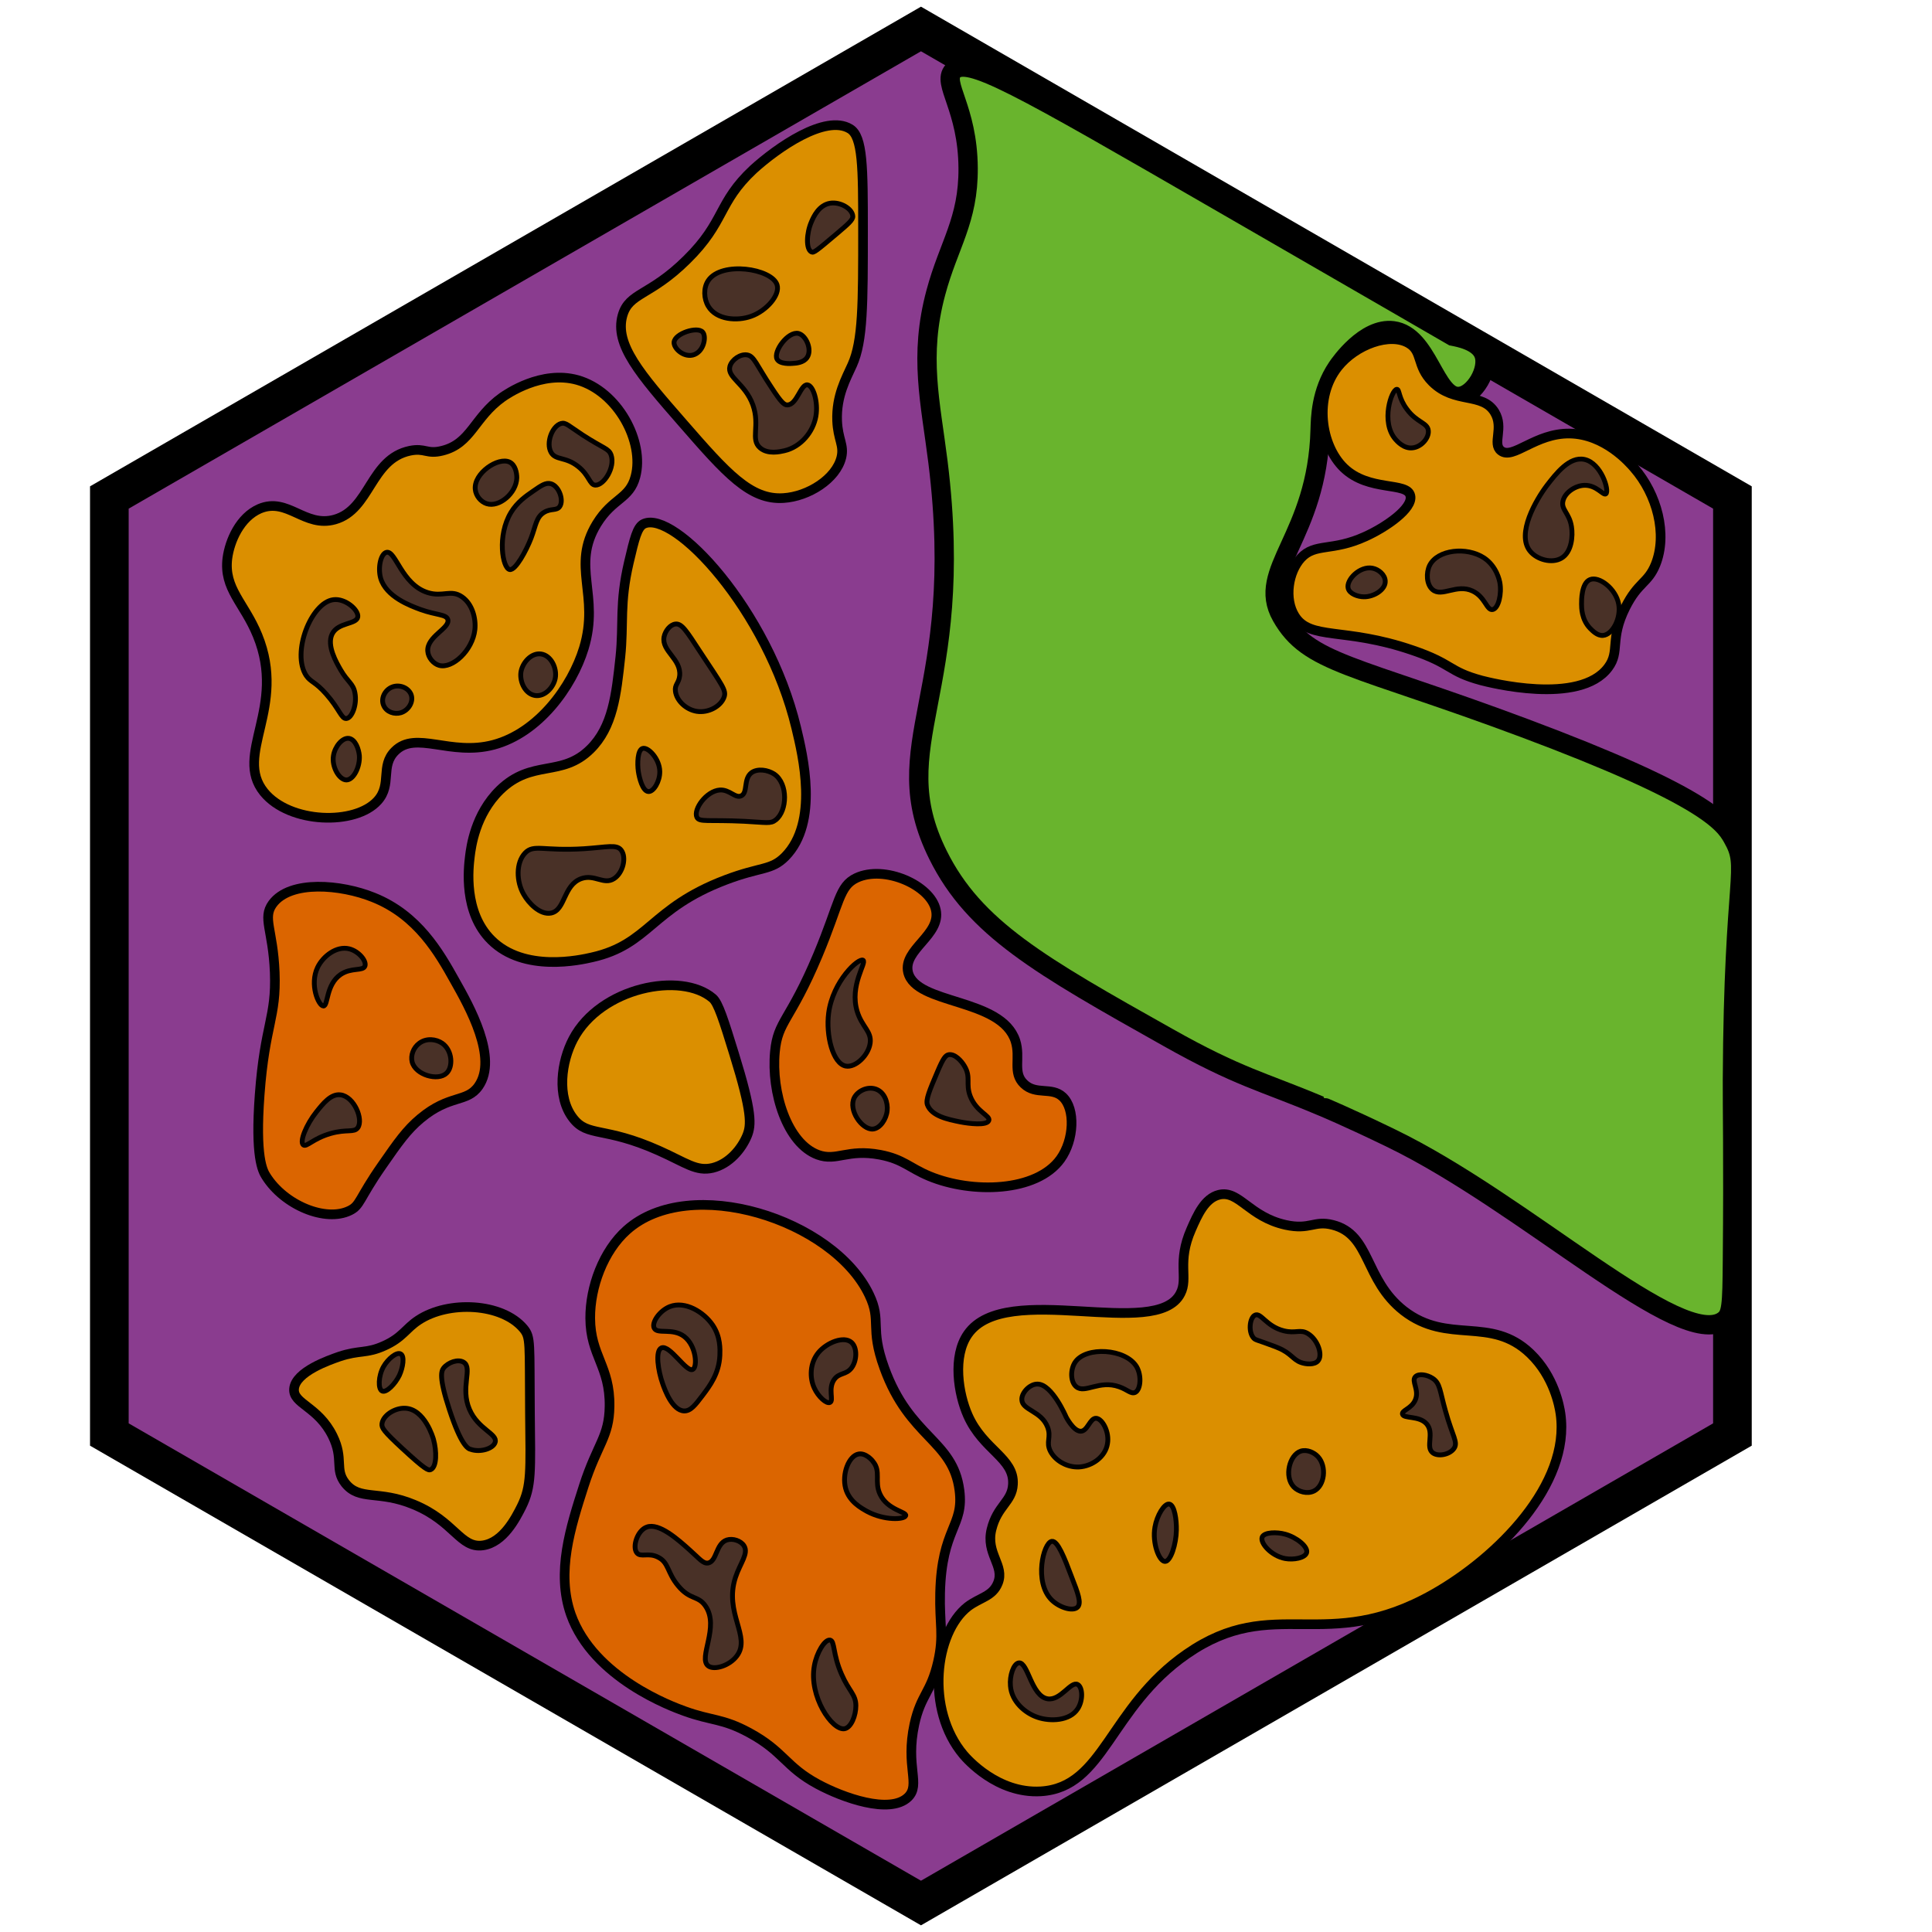<?xml version="1.0" encoding="utf-8"?><!-- Generator: Adobe Illustrator 26.0.3, SVG Export Plug-In . SVG Version: 6.00 Build 0)  --><svg version="1.1" id="Ebene_2" xmlns="http://www.w3.org/2000/svg" xmlns:xlink="http://www.w3.org/1999/xlink" x="0px" y="0px"	 viewBox="0 0 100 100" style="enable-background:new 0 0 100 100;" xml:space="preserve"><style type="text/css">	.st0{fill:#8A3C8F;stroke:#000000;stroke-width:2;stroke-miterlimit:10;}	.st1{fill:#69B42D;stroke:#000000;stroke-miterlimit:10;}	.st2{fill:#DB8F00;stroke:#000000;stroke-width:0.5;stroke-miterlimit:10;}	.st3{fill:#DB8F00;stroke:#000000;stroke-width:0.5;stroke-miterlimit:10;}	.st4{fill:#DB6500;stroke:#000000;stroke-width:0.5;stroke-miterlimit:10;}	.st5{fill:#493127;stroke:#000000;stroke-width:0.25;stroke-miterlimit:10;}	.st6{fill:#493127;stroke:#000000;stroke-width:0.25;stroke-miterlimit:10;}	.st7{fill:#493127;stroke:#000000;stroke-width:0.25;stroke-miterlimit:10;}	.st8{fill:#493127;stroke:#000000;stroke-width:0.25;stroke-miterlimit:10;}	.st9{fill:#493127;stroke:#000000;stroke-width:0.25;stroke-miterlimit:10;}</style><polygon class="st0" points="89.67,25.75 47.67,1.5 5.66,25.75 5.66,74.25 47.67,98.5 89.67,74.25 "/><path class="st1" d="M49.33,3.67c0.73-0.79,3.25,0.67,13.9,6.82c7.97,4.6,11.96,6.91,11.96,6.91c0.3,0.06,1.35,0.24,1.61,0.93	c0.3,0.79-0.49,2.14-1.28,2.19c-1.26,0.09-1.6-3.16-3.41-3.4c-1.45-0.19-2.77,1.71-2.89,1.89c-0.87,1.28-0.87,2.66-0.89,3.22	c-0.14,5.56-3.35,7.29-2,9.67c1.39,2.46,3.73,2.48,12.56,5.78c9.34,3.49,10.34,4.89,10.78,5.67c0.94,1.65,0.05,1.67,0,12.56	c-0.01,1.28,0.05,3.96,0,9.33c-0.02,2.34-0.04,2.81-0.45,3.11c-2.2,1.62-10.25-6.07-17.22-9.44c-2.22-1.08-3.66-1.68-3.67-1.68	c-2.99-1.26-4.22-1.47-7.89-3.54c-6.6-3.71-10-5.63-11.89-9.44c-2.86-5.76,1.5-8.25,0-20.33c-0.39-3.13-1-5.48-0.11-8.78	c0.66-2.47,1.69-3.73,1.67-6.44C50.09,5.58,48.74,4.31,49.33,3.67z"/><path class="st2" d="M69.56,24.22c1.3,1.25,3.28,0.7,3.44,1.44c0.15,0.66-1.29,1.64-2.33,2.11c-1.73,0.79-2.6,0.32-3.33,1.11	c-0.66,0.72-0.88,2.11-0.33,3c0.79,1.29,2.57,0.56,6.11,1.78c2.09,0.71,1.82,1.09,3.56,1.56c0.35,0.09,5.08,1.32,6.56-0.67	c0.63-0.84,0.06-1.45,0.89-3.11c0.66-1.32,1.16-1.24,1.56-2.22c0.63-1.57,0.08-3.64-1.11-5c-0.24-0.28-1.52-1.75-3.33-1.78	c-1.79-0.03-2.94,1.38-3.56,0.89c-0.47-0.37,0.17-1.18-0.33-2c-0.64-1.04-2.06-0.41-3.22-1.56c-0.84-0.84-0.49-1.57-1.22-2	c-0.98-0.58-2.76,0.07-3.67,1.22C68,20.56,68.35,23.05,69.56,24.22z"/><path class="st2" d="M44,6.67c0.66,0.4,0.67,2.01,0.67,5.22c0,3.84,0,5.76-0.56,7c-0.31,0.69-0.83,1.59-0.78,2.89	c0.04,0.97,0.37,1.25,0.22,1.89c-0.27,1.12-1.71,2.03-3,2.11c-1.71,0.11-2.94-1.27-5.22-3.89c-2.21-2.53-3.53-4.06-3.11-5.56	c0.34-1.2,1.41-0.99,3.33-2.89c2-1.97,1.59-2.94,3.44-4.67C40.22,7.65,42.73,5.89,44,6.67z"/><path class="st2" d="M26,20.56c0.23-0.16,2.03-1.41,3.89-0.89c2.09,0.59,3.48,3.2,3,5c-0.31,1.17-1.17,1.09-2,2.44	c-1.35,2.21,0.17,3.67-0.67,6.44c-0.61,2-2.35,4.38-4.67,5c-2.26,0.6-4.03-0.76-5.11,0.33c-0.77,0.77-0.14,1.72-0.89,2.56	c-1.15,1.29-4.56,1.2-5.89-0.44c-1.58-1.96,1.2-4.36-0.33-8.11c-0.69-1.69-1.76-2.41-1.56-4c0.12-0.9,0.65-2.12,1.67-2.56	c1.45-0.61,2.33,1,3.89,0.56c1.84-0.52,1.83-3.13,3.89-3.56c0.79-0.16,0.86,0.2,1.67,0C24.39,22.96,24.53,21.61,26,20.56z"/><path class="st3" d="M33.33,27.11c-0.35,0.16-0.49,0.77-0.78,2c-0.5,2.14-0.26,3.16-0.44,4.89c-0.21,1.96-0.39,3.63-1.56,4.78	c-1.49,1.47-3.01,0.5-4.67,2.11c-1.29,1.26-1.5,2.95-1.56,3.44c-0.07,0.58-0.35,2.89,1.11,4.33c1.7,1.69,4.61,1.03,5.22,0.89	c2.96-0.67,3.03-2.53,6.89-4c1.86-0.71,2.38-0.48,3.11-1.22c1.74-1.78,0.91-5.21,0.56-6.67C39.74,31.56,34.9,26.4,33.33,27.11z"/><path class="st4" d="M14.11,46.78c0.91-1.24,3.54-1.01,5.22-0.33c2.3,0.92,3.4,2.86,4.22,4.33c0.74,1.31,2.24,3.98,1.22,5.44	c-0.61,0.87-1.49,0.41-3,1.67c-0.72,0.6-1.16,1.23-2,2.44c-1.2,1.72-1.11,2.06-1.67,2.33c-1.25,0.61-3.39-0.28-4.33-1.78	c-0.18-0.28-0.57-1-0.33-4.22c0.27-3.66,0.87-3.97,0.78-6.33C14.13,48.12,13.57,47.52,14.11,46.78z"/><path class="st2" d="M29.67,53.78c-0.61,1.15-0.88,2.99,0,4.11c0.76,0.98,1.6,0.4,4.44,1.67c1.41,0.63,1.93,1.09,2.78,0.89	c0.85-0.21,1.49-0.97,1.78-1.67c0.22-0.55,0.27-1.18-0.67-4.22c-0.54-1.75-0.82-2.64-1.11-2.89C35.26,50.27,31.08,51.1,29.67,53.78z	"/><path class="st4" d="M44.33,45.44c-0.91,0.43-0.86,1.28-2,4c-1.44,3.43-2.07,3.39-2.22,5c-0.2,2.1,0.63,4.74,2.22,5.33	c0.98,0.36,1.52-0.32,3.22,0c1.21,0.23,1.52,0.68,2.56,1.11c2.2,0.91,5.54,0.83,6.78-0.89c0.71-0.99,0.78-2.6,0.11-3.22	c-0.57-0.53-1.38-0.07-2-0.67c-0.61-0.58-0.16-1.34-0.44-2.22c-0.73-2.25-5.16-1.85-5.56-3.56c-0.27-1.18,1.72-1.93,1.44-3.22	C48.17,45.82,45.78,44.76,44.33,45.44z"/><path class="st2" d="M17.22,74.33c-0.76-1.54-2.06-1.66-2-2.44c0.07-0.9,1.85-1.5,2.33-1.67c1.07-0.36,1.4-0.14,2.33-0.56	c0.96-0.43,1.11-0.89,1.78-1.33c1.56-1.03,4.33-0.89,5.44,0.44c0.38,0.46,0.3,0.74,0.33,4.33c0.03,3.06,0.09,3.82-0.44,4.89	c-0.29,0.57-0.93,1.85-2,2c-1.17,0.16-1.46-1.24-3.56-2.11c-1.84-0.77-2.82-0.18-3.56-1.11C17.3,76.04,17.81,75.53,17.22,74.33z"/><path class="st4" d="M32.44,63.67c-1.21,1.08-1.9,2.94-1.89,4.56c0.01,1.95,1.03,2.48,1,4.56c-0.02,1.59-0.63,1.94-1.33,4.11	c-0.69,2.15-1.44,4.48-0.67,6.67c1.17,3.28,5.25,4.77,5.89,5c1.41,0.51,1.94,0.36,3.33,1.11c1.81,0.98,1.87,1.76,3.56,2.67	c1.28,0.69,3.73,1.58,4.67,0.67c0.67-0.66-0.15-1.57,0.33-3.78c0.34-1.54,0.85-1.61,1.22-3.22c0.32-1.4,0.07-1.95,0.11-3.56	c0.08-3.39,1.25-3.44,1-5.33c-0.34-2.6-2.58-2.7-3.89-6.33c-0.77-2.12-0.12-2.4-0.78-3.78C43.13,63.11,35.7,60.75,32.44,63.67z"/><path class="st3" d="M50.1,69.05c-0.81,1.15-0.5,3.1,0,4.22c0.8,1.8,2.41,2.2,2.33,3.56c-0.05,0.91-0.81,1.1-1.11,2.33	c-0.31,1.26,0.7,1.87,0.33,2.78c-0.28,0.7-0.93,0.74-1.56,1.22c-1.71,1.34-2.2,5.32-0.22,7.67c0.17,0.2,1.75,2.02,4,1.89	c3.29-0.2,3.54-4.33,7.56-7.11c4.53-3.14,7.17,0.07,12.78-3.11c3.3-1.87,7.09-5.66,6.56-9.33c-0.05-0.35-0.32-1.92-1.56-3.11	c-2.06-1.98-4.26-0.43-6.56-2.22c-2.05-1.61-1.69-3.94-3.67-4.44c-0.97-0.25-1.17,0.28-2.44,0c-1.89-0.42-2.41-1.81-3.44-1.56	c-0.74,0.18-1.12,1.05-1.44,1.78c-0.76,1.72-0.14,2.52-0.56,3.33C59.85,69.41,52.07,66.23,50.1,69.05z"/><path class="st5" d="M17.26,31.04c0.61-0.08,1.31,0.53,1.26,0.89c-0.06,0.4-1.03,0.27-1.33,0.89c-0.29,0.59,0.22,1.47,0.44,1.85	c0.37,0.64,0.65,0.7,0.74,1.19c0.12,0.6-0.15,1.3-0.44,1.33c-0.26,0.03-0.36-0.49-1.04-1.26c-0.58-0.66-0.8-0.61-1.04-0.96	C15.08,33.8,16.1,31.18,17.26,31.04z"/><path class="st5" d="M20,28.59c-0.29,0.07-0.45,0.78-0.3,1.33c0.28,0.98,1.56,1.44,2.07,1.63c0.84,0.3,1.33,0.24,1.41,0.52	c0.12,0.45-1.09,0.87-1.04,1.63c0.02,0.34,0.3,0.66,0.59,0.74c0.68,0.19,1.73-0.77,1.85-1.85c0.06-0.58-0.13-1.33-0.67-1.7	c-0.58-0.4-0.99,0.03-1.78-0.22C20.78,30.24,20.48,28.47,20,28.59z"/><path class="st5" d="M25.19,26.07c-0.31-0.1-0.56-0.41-0.59-0.74c-0.09-0.83,1.19-1.7,1.78-1.41c0.3,0.15,0.37,0.57,0.37,0.81	C26.73,25.53,25.83,26.28,25.19,26.07z"/><path class="st5" d="M28.52,25.04c-0.26-0.08-0.51,0.09-0.91,0.37c-0.38,0.26-0.84,0.58-1.16,1.11c-0.73,1.2-0.44,2.89-0.07,2.96	c0.3,0.06,0.86-0.98,1.11-1.63c0.25-0.66,0.26-1.08,0.67-1.33c0.36-0.22,0.65-0.07,0.81-0.3C29.19,25.91,28.95,25.17,28.52,25.04z"	/><path class="st5" d="M28.52,23.41c0.24,0.43,0.75,0.21,1.41,0.74c0.59,0.47,0.58,0.95,0.89,0.96c0.44,0.01,1.03-0.92,0.81-1.56	c-0.12-0.34-0.37-0.32-1.48-1.04c-0.73-0.48-0.87-0.66-1.11-0.59C28.58,22.05,28.25,22.92,28.52,23.41z"/><path class="st5" d="M18.07,38.22c-0.35-0.06-0.74,0.43-0.81,0.89c-0.1,0.58,0.3,1.26,0.67,1.26c0.37,0,0.71-0.68,0.67-1.26	C18.57,38.78,18.4,38.28,18.07,38.22z"/><path class="st5" d="M20.3,35.56c-0.37,0.14-0.61,0.59-0.44,0.96c0.15,0.34,0.56,0.47,0.89,0.37c0.39-0.12,0.68-0.57,0.52-0.96	C21.11,35.57,20.65,35.42,20.3,35.56z"/><path class="st5" d="M28,33.85c-0.5-0.07-0.97,0.45-1.04,0.96c-0.06,0.5,0.23,1.11,0.74,1.19c0.5,0.07,0.95-0.42,1.04-0.89	C28.84,34.58,28.52,33.92,28,33.85z"/><path class="st6" d="M34.96,32.3c-0.27,0.03-0.53,0.35-0.59,0.67c-0.13,0.74,0.89,1.13,0.81,2c-0.04,0.4-0.27,0.46-0.22,0.81	c0.06,0.48,0.54,0.95,1.11,1.04c0.6,0.09,1.24-0.26,1.41-0.74c0.12-0.35-0.08-0.58-1.26-2.37C35.54,32.67,35.29,32.26,34.96,32.3z"	/><path class="st6" d="M33.26,38.74c-0.26,0.08-0.28,0.78-0.22,1.19c0.05,0.34,0.22,1.02,0.52,1.04c0.27,0.02,0.6-0.53,0.59-1.04	C34.14,39.27,33.54,38.65,33.26,38.74z"/><path class="st6" d="M30.22,43.93c-2.11,0.13-2.59-0.25-3.04,0.22c-0.48,0.5-0.46,1.48-0.07,2.15c0.25,0.44,0.84,1.07,1.41,0.96	c0.75-0.15,0.63-1.44,1.56-1.78c0.69-0.25,1.17,0.34,1.7,0c0.47-0.3,0.66-1.11,0.37-1.48C31.91,43.69,31.44,43.85,30.22,43.93z"/><path class="st6" d="M36.07,42.3c-0.19-0.41,0.49-1.36,1.19-1.41c0.51-0.03,0.8,0.45,1.11,0.3c0.35-0.17,0.1-0.86,0.52-1.19	c0.32-0.24,0.86-0.15,1.19,0.07c0.72,0.5,0.67,1.9,0.07,2.37c-0.26,0.21-0.48,0.13-1.63,0.07C36.65,42.42,36.2,42.57,36.07,42.3z"/><path class="st7" d="M18.07,49.11c-0.65-0.16-1.35,0.38-1.63,0.96c-0.43,0.89,0.05,2,0.3,2c0.25,0,0.12-1.1,0.89-1.63	c0.56-0.38,1.16-0.16,1.26-0.44C18.98,49.73,18.56,49.23,18.07,49.11z"/><path class="st7" d="M22.89,54c-0.32-0.22-0.82-0.28-1.19,0c-0.31,0.23-0.45,0.63-0.37,0.96c0.17,0.68,1.34,1.01,1.78,0.59	C23.46,55.23,23.42,54.37,22.89,54z"/><path class="st7" d="M17.63,56.67c-0.5-0.07-0.91,0.45-1.26,0.89c-0.51,0.64-0.88,1.53-0.67,1.7c0.17,0.13,0.5-0.33,1.41-0.59	c0.84-0.24,1.22-0.03,1.41-0.3C18.82,57.94,18.33,56.76,17.63,56.67z"/><path class="st8" d="M19.85,70.74c-0.27,0.48-0.29,1.16-0.07,1.26c0.22,0.1,0.67-0.36,0.89-0.81c0.19-0.41,0.28-1,0.07-1.11	C20.54,69.96,20.08,70.33,19.85,70.74z"/><path class="st8" d="M20.96,72.89c-0.53-0.02-1.14,0.37-1.19,0.81c-0.02,0.21,0.09,0.38,1.04,1.26c1.2,1.11,1.36,1.16,1.48,1.11	c0.33-0.14,0.31-0.98,0.15-1.56C22.42,74.43,21.98,72.92,20.96,72.89z"/><path class="st8" d="M23.26,72.96c-0.56-1.7-0.41-2-0.3-2.15c0.24-0.3,0.75-0.48,1.04-0.3c0.48,0.3-0.19,1.31,0.3,2.44	c0.45,1.04,1.46,1.26,1.33,1.7c-0.09,0.33-0.77,0.54-1.26,0.37C24.22,74.99,23.87,74.82,23.26,72.96z"/><path class="st5" d="M34.67,67.63c-0.53,0.21-0.95,0.82-0.81,1.11c0.16,0.34,0.95-0.03,1.56,0.44c0.62,0.48,0.69,1.57,0.44,1.7	c-0.33,0.18-1.2-1.31-1.63-1.11c-0.32,0.15-0.17,1.18,0.07,1.85c0.11,0.32,0.5,1.39,1.11,1.41c0.34,0.01,0.58-0.31,0.96-0.81	c0.36-0.48,0.85-1.12,0.89-2.07c0.01-0.3,0.04-0.95-0.37-1.56C36.43,67.91,35.46,67.32,34.67,67.63z"/><path class="st5" d="M42.15,71.85c-0.25-0.53-0.24-1.3,0.22-1.85c0.44-0.52,1.31-0.86,1.7-0.52c0.31,0.27,0.29,0.95,0,1.33	c-0.28,0.36-0.63,0.23-0.89,0.59c-0.34,0.48-0.01,1.09-0.22,1.19C42.78,72.68,42.35,72.29,42.15,71.85z"/><path class="st5" d="M32.96,80.37c-0.24-0.31,0.03-1.16,0.52-1.33c0.63-0.23,1.61,0.64,2.22,1.19c0.5,0.44,0.69,0.72,0.96,0.67	c0.45-0.1,0.39-1,0.96-1.19c0.31-0.1,0.73,0.04,0.89,0.3c0.25,0.4-0.2,0.9-0.44,1.63c-0.61,1.85,0.82,3.07,0.07,4.07	c-0.38,0.51-1.17,0.75-1.48,0.52c-0.55-0.41,0.61-2.03-0.15-3.11c-0.38-0.55-0.79-0.29-1.41-1.04c-0.57-0.68-0.48-1.21-1.04-1.48	C33.56,80.34,33.16,80.63,32.96,80.37z"/><path class="st5" d="M44.44,75.26c-0.51,0.09-0.87,1.04-0.67,1.78c0.19,0.69,0.81,1.02,1.11,1.19c0.89,0.48,1.94,0.43,2,0.22	c0.06-0.2-0.95-0.29-1.33-1.11c-0.31-0.66,0.07-1.18-0.37-1.7C45.16,75.6,44.81,75.19,44.44,75.26z"/><path class="st5" d="M42.96,84.89c-0.27-0.04-0.69,0.65-0.81,1.33c-0.29,1.58,0.92,3.36,1.56,3.26c0.35-0.06,0.59-0.69,0.59-1.19	c0-0.59-0.36-0.75-0.74-1.63C43.09,85.6,43.22,84.93,42.96,84.89z"/><path class="st6" d="M52.74,86.07c-0.28,0.03-0.49,0.67-0.44,1.19c0.06,0.81,0.75,1.41,1.41,1.63c0.65,0.22,1.66,0.19,2.07-0.44	c0.29-0.44,0.26-1.12,0-1.26c-0.36-0.19-0.88,0.85-1.56,0.74C53.38,87.79,53.21,86.03,52.74,86.07z"/><path class="st6" d="M54.44,79.78c-0.43,0.06-0.94,2.12,0,3.04c0.4,0.39,1.09,0.6,1.33,0.37c0.22-0.21,0.02-0.74-0.3-1.56	C55.09,80.62,54.74,79.73,54.44,79.78z"/><path class="st6" d="M55.85,75.93c-0.63,0.03-1.23-0.33-1.48-0.81c-0.25-0.49,0.06-0.72-0.15-1.26c-0.33-0.84-1.31-0.86-1.33-1.41	c-0.02-0.37,0.42-0.82,0.81-0.81c0.76,0,1.48,1.7,1.48,1.7l0,0c0,0,0.37,0.72,0.74,0.74c0.37,0.02,0.49-0.68,0.81-0.67	c0.32,0.01,0.71,0.71,0.59,1.33C57.21,75.4,56.54,75.89,55.85,75.93z"/><path class="st6" d="M57.93,71.78c-1.04-0.37-1.77,0.37-2.22,0c-0.31-0.25-0.31-0.89-0.07-1.26c0.55-0.85,2.63-0.72,3.19,0.22	c0.27,0.46,0.21,1.19-0.07,1.33C58.54,72.17,58.36,71.93,57.93,71.78z"/><path class="st6" d="M60.52,77.85c-0.26-0.04-0.64,0.6-0.74,1.19c-0.15,0.83,0.22,1.78,0.52,1.78c0.3,0,0.58-0.91,0.59-1.63	C60.9,78.68,60.8,77.9,60.52,77.85z"/><path class="st6" d="M66.52,79.41c-0.43-0.12-1.08-0.11-1.19,0.15c-0.12,0.31,0.48,0.98,1.19,1.11c0.44,0.08,1.03-0.03,1.11-0.3	C67.72,80.06,67.11,79.57,66.52,79.41z"/><path class="st6" d="M67.33,75.11c-0.59,0.19-0.87,1.32-0.37,1.85c0.25,0.26,0.7,0.38,1.04,0.22c0.57-0.27,0.68-1.28,0.22-1.78	C68.02,75.18,67.65,75.01,67.33,75.11z"/><path class="st6" d="M67.33,70.52c-0.41-0.15-0.51-0.48-1.16-0.75c-0.02-0.01-0.07-0.03-0.17-0.07c-0.92-0.35-1.01-0.33-1.11-0.44	c-0.29-0.31-0.21-1.06,0.07-1.19c0.31-0.14,0.58,0.58,1.48,0.81c0.63,0.16,0.86-0.1,1.26,0.15c0.51,0.31,0.78,1.11,0.52,1.41	C68.04,70.65,67.6,70.62,67.33,70.52z"/><path class="st6" d="M73.26,71.26c-0.22,0.23,0.21,0.67,0,1.19c-0.19,0.46-0.7,0.54-0.67,0.74c0.05,0.26,0.87,0.06,1.26,0.52	c0.4,0.48-0.07,1.18,0.3,1.48c0.27,0.22,0.88,0.11,1.11-0.22c0.22-0.32-0.08-0.63-0.44-1.93c-0.3-1.05-0.27-1.44-0.67-1.7	C73.86,71.15,73.43,71.08,73.26,71.26z"/><path class="st5" d="M44.67,49.7c-0.23-0.13-1.56,1.07-1.78,2.74c-0.15,1.15,0.22,2.62,0.89,2.74c0.49,0.09,1.17-0.54,1.26-1.19	c0.08-0.61-0.42-0.83-0.67-1.63C43.95,50.99,44.88,49.82,44.67,49.7z"/><path class="st5" d="M45.33,56.37c-0.44-0.15-0.93,0.1-1.11,0.44c-0.33,0.64,0.39,1.67,0.96,1.63c0.37-0.03,0.7-0.51,0.74-0.96	C45.96,57.1,45.81,56.54,45.33,56.37z"/><path class="st5" d="M49.11,54.59c-0.17,0.03-0.29,0.18-0.59,0.89c-0.41,0.96-0.61,1.44-0.52,1.7c0.22,0.59,1.06,0.76,1.7,0.89	c0.46,0.09,1.38,0.2,1.48-0.07c0.1-0.25-0.65-0.45-0.96-1.26c-0.25-0.65,0.05-0.98-0.3-1.56C49.77,54.92,49.43,54.54,49.11,54.59z"	/><path class="st8" d="M42.96,10.52c-0.58,0.1-0.85,0.7-0.96,0.96c-0.26,0.59-0.29,1.42,0,1.56c0.12,0.06,0.24-0.04,1.33-0.96	c0.55-0.47,0.83-0.7,0.81-0.89C44.12,10.81,43.5,10.43,42.96,10.52z"/><path class="st8" d="M40.22,14.74c-0.27-0.84-2.87-1.24-3.56-0.22c-0.26,0.38-0.23,0.95,0,1.33c0.42,0.71,1.5,0.78,2.22,0.52	C39.67,16.09,40.39,15.27,40.22,14.74z"/><path class="st9" d="M36.37,17.19c-0.27-0.31-1.44,0.07-1.48,0.52c-0.03,0.31,0.47,0.78,0.96,0.67	C36.43,18.24,36.58,17.42,36.37,17.19z"/><path class="st8" d="M38.67,18.37c-0.34-0.06-0.79,0.24-0.89,0.59c-0.16,0.59,0.78,0.87,1.19,2c0.38,1.08-0.14,1.78,0.37,2.22	c0.4,0.35,1.04,0.2,1.26,0.15c0.86-0.2,1.49-0.98,1.63-1.78c0.13-0.75-0.14-1.6-0.44-1.63c-0.35-0.04-0.54,1.04-1.04,1.04	c-0.16,0-0.31-0.12-0.81-0.89C39.14,18.87,39.04,18.43,38.67,18.37z"/><path class="st8" d="M41.33,17.26c-0.54-0.13-1.32,0.94-1.11,1.33c0.14,0.27,0.72,0.23,0.81,0.22c0.19-0.01,0.56-0.04,0.74-0.3	C42.05,18.12,41.73,17.36,41.33,17.26z"/><path class="st5" d="M72.3,20.15c-0.27,0.01-0.85,1.69-0.07,2.59c0.08,0.09,0.43,0.5,0.89,0.44c0.45-0.05,0.85-0.51,0.81-0.89	c-0.04-0.42-0.6-0.41-1.11-1.11C72.38,20.6,72.44,20.14,72.3,20.15z"/><path class="st5" d="M71.04,29.41c-0.65-0.13-1.37,0.6-1.26,1.04c0.07,0.29,0.51,0.44,0.81,0.44c0.52,0.01,1.13-0.37,1.11-0.81	C71.69,29.75,71.36,29.47,71.04,29.41z"/><path class="st5" d="M74,29.26c-0.19,0.38-0.17,0.99,0.15,1.26c0.49,0.41,1.24-0.32,2.07,0.07c0.66,0.31,0.73,1.02,1.04,0.96	c0.3-0.06,0.48-0.81,0.37-1.41c-0.02-0.09-0.16-0.82-0.81-1.26C75.91,28.28,74.41,28.45,74,29.26z"/><path class="st5" d="M79.19,28.52c0.36,0.45,1.14,0.66,1.63,0.37c0.53-0.31,0.6-1.14,0.52-1.63c-0.11-0.71-0.55-0.88-0.44-1.33	c0.1-0.44,0.64-0.8,1.11-0.81c0.63-0.02,0.98,0.55,1.11,0.44c0.19-0.15-0.23-1.59-1.11-1.78c-0.78-0.17-1.48,0.75-1.93,1.33	C79.5,25.87,78.48,27.63,79.19,28.52z"/><path class="st5" d="M82.3,30c-0.45,0.18-0.44,1.09-0.44,1.26c0,0.2,0,0.8,0.44,1.26c0.14,0.14,0.38,0.39,0.67,0.37	c0.5-0.04,0.95-0.91,0.81-1.63C83.63,30.46,82.76,29.81,82.3,30z"/></svg>